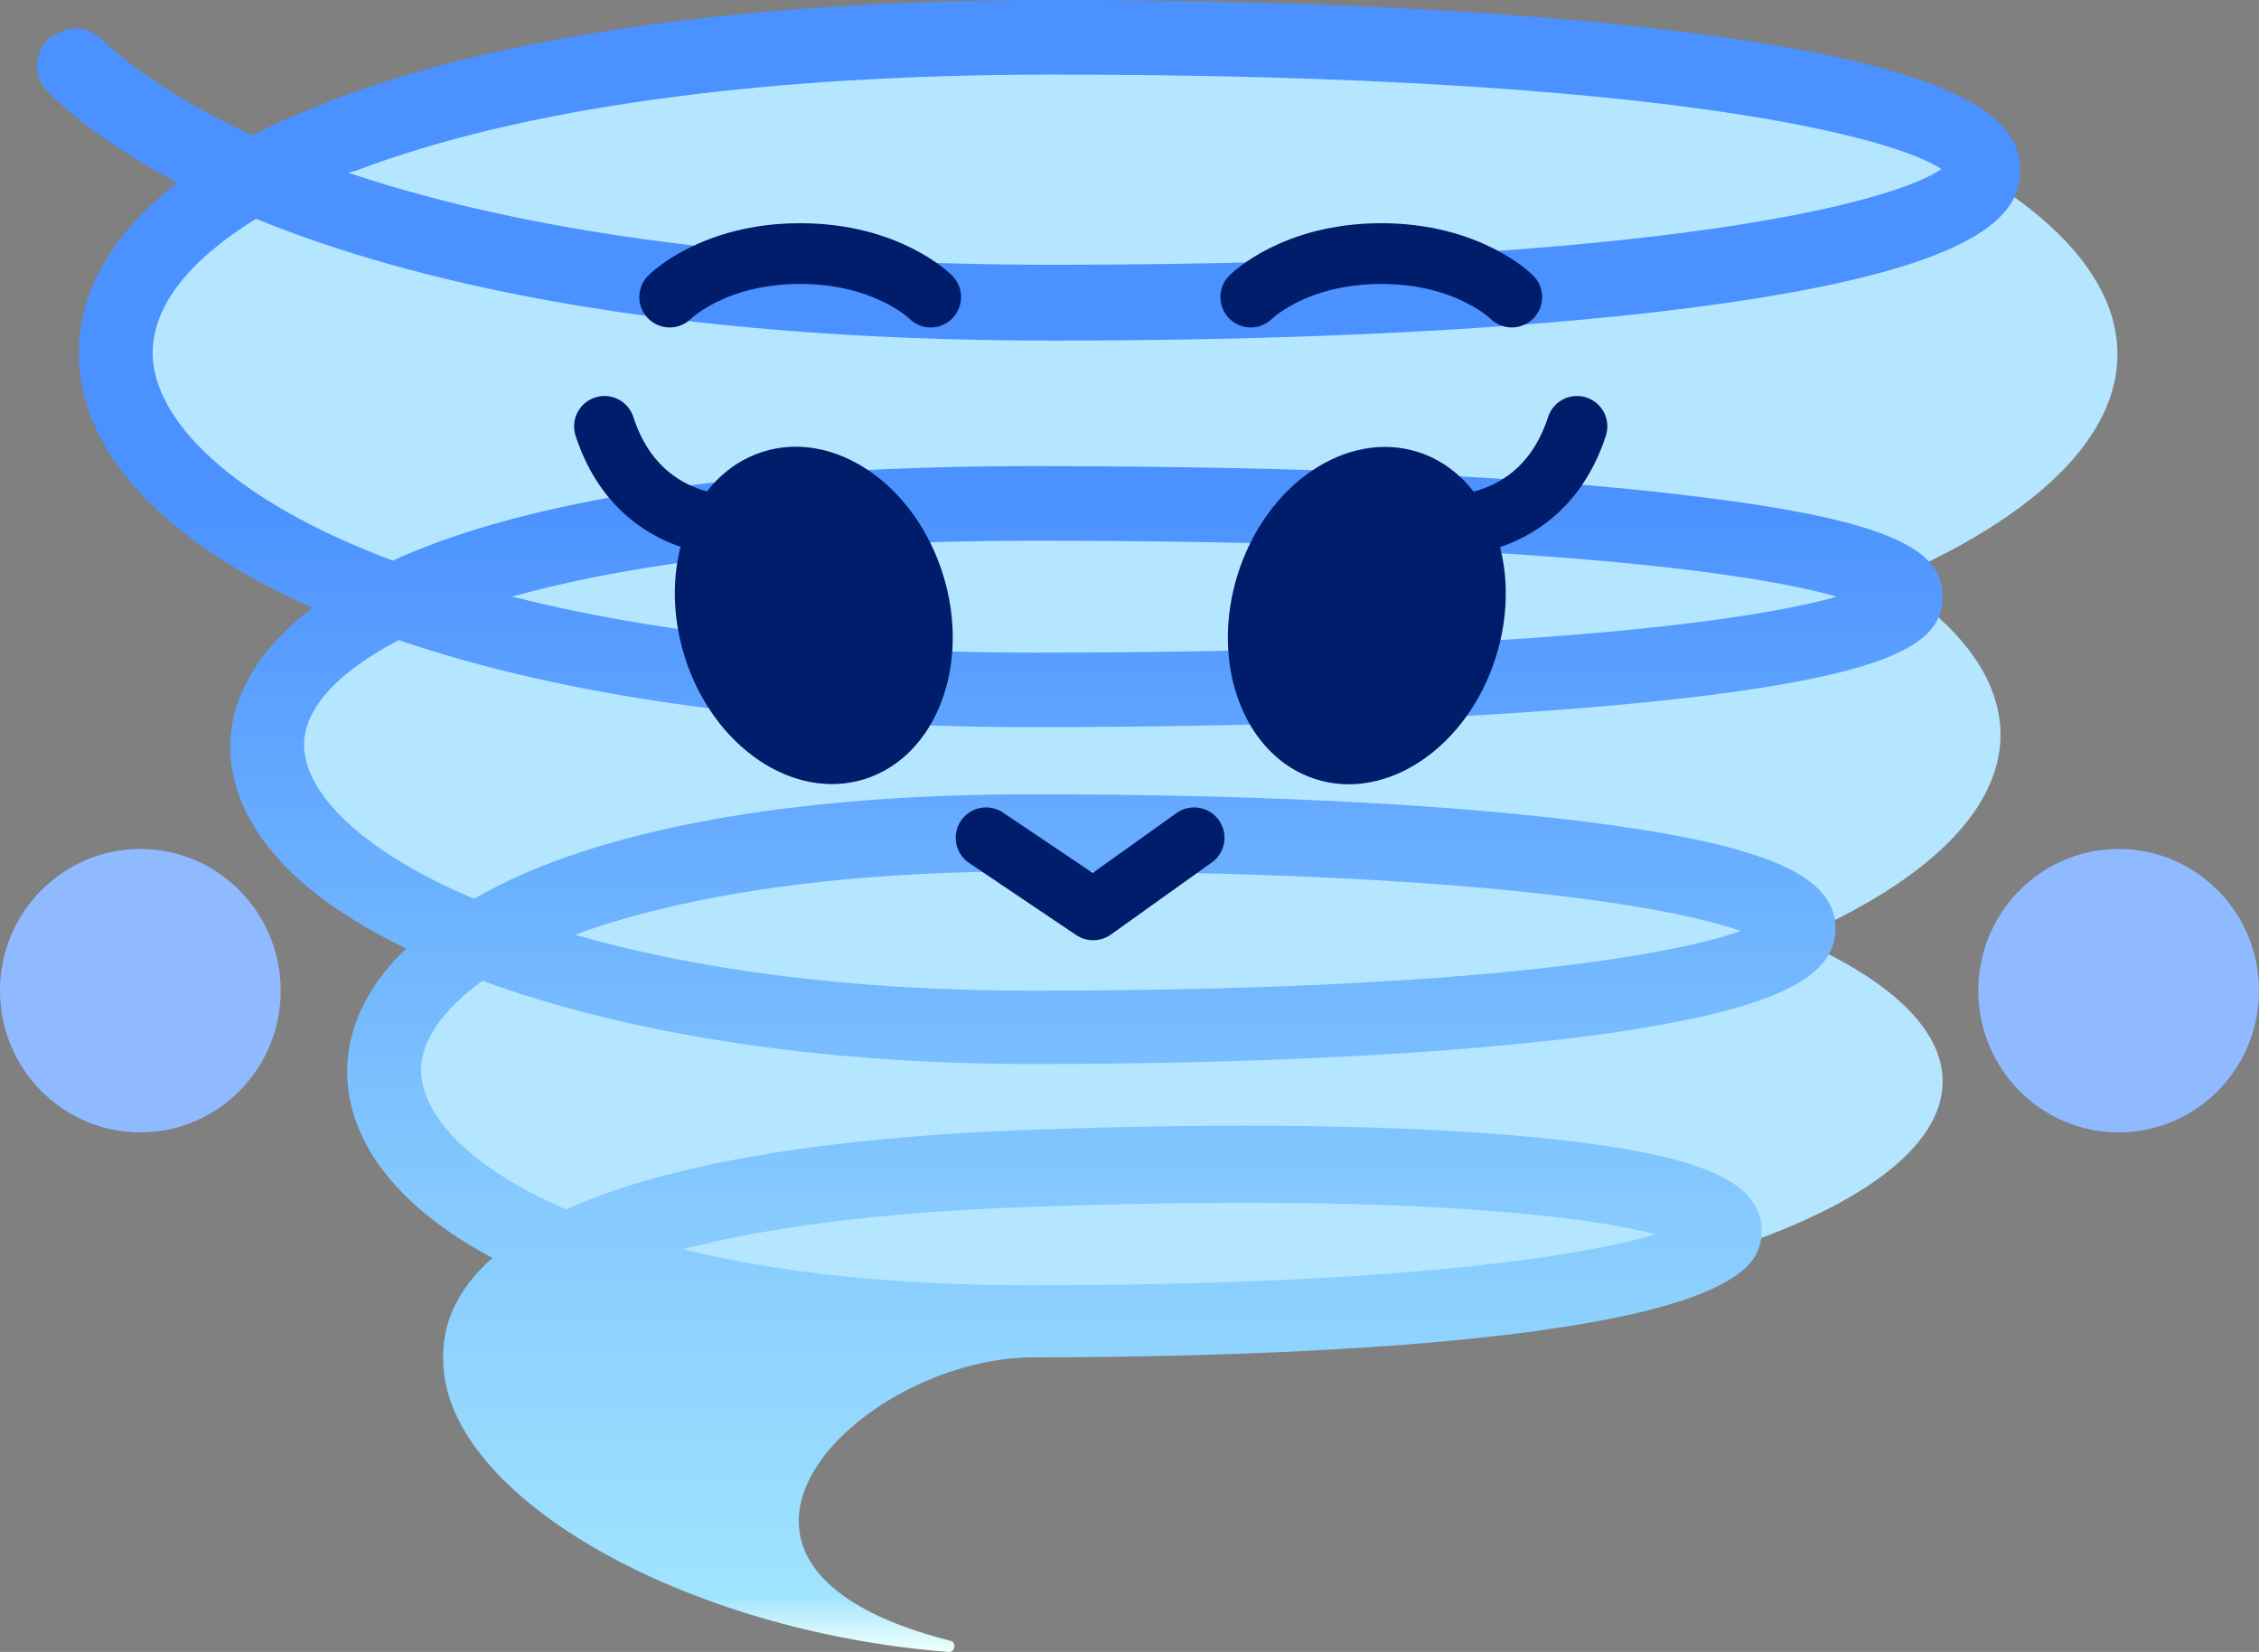 <svg width="186" height="136" viewBox="0 0 186 136" fill="none" xmlns="http://www.w3.org/2000/svg">
<rect x="0" y="0" width="186" height="136" fill="#808080" stroke="none"/>
<path d="M92.949 58.227C137.902 58.227 174.343 45.215 174.343 29.165C174.343 13.114 137.902 0.102 92.949 0.102C47.996 0.102 11.555 13.114 11.555 29.165C11.555 45.215 47.996 58.227 92.949 58.227Z" fill="#B5E6FF"/>
<path d="M93.152 86.471C132.674 86.471 164.714 74.834 164.714 60.479C164.714 46.123 132.674 34.486 93.152 34.486C53.629 34.486 21.59 46.123 21.59 60.479C21.59 74.834 53.629 86.471 93.152 86.471Z" fill="#B5E6FF"/>
<path d="M96.091 109.087C131.359 109.087 159.95 100.107 159.95 89.029C159.95 77.952 131.359 68.972 96.091 68.972C60.823 68.972 32.233 77.952 32.233 89.029C32.233 100.107 60.823 109.087 96.091 109.087Z" fill="#B5E6FF"/>
<path d="M78.252 135.079C78.758 135.181 78.657 136 78.15 136C56.56 134.363 36.693 123.311 36.49 112.054C36.389 109.291 37.403 106.324 40.545 103.561C32.841 99.467 28.584 94.044 28.584 88.211C28.584 85.755 29.395 81.968 33.449 78.08C24.226 73.68 18.955 67.847 18.955 61.4C18.955 59.046 19.867 54.441 25.746 50.041C13.278 44.515 6.487 37.044 6.487 29.062C6.487 23.946 9.325 19.136 14.596 15.043C9.224 12.178 5.879 9.517 3.953 7.573C2.534 6.14 2.838 3.889 4.46 2.865H4.561C5.777 2.047 7.298 2.251 8.312 3.172C10.237 5.014 13.988 7.982 20.779 11.154C22.705 10.131 24.935 9.21 27.266 8.289C41.356 2.865 61.932 0 86.665 0C110.485 0 130.555 1.228 144.644 3.479C163.903 6.549 166.336 10.745 166.336 14.02C166.336 17.294 163.903 21.49 144.644 24.56C130.555 26.811 110.485 28.039 86.665 28.039C54.33 28.039 33.855 23.23 21.083 18.011C15.61 21.387 12.569 25.174 12.569 29.062C12.569 34.486 18.955 41.138 32.334 46.152C41.761 41.854 57.878 38.375 84.942 38.375C107.343 38.375 126.095 39.193 139.272 40.831C156.503 42.877 159.95 45.538 159.95 49.12C159.95 52.701 156.503 55.362 139.272 57.409C126.095 58.944 107.241 59.865 84.942 59.865C64.466 59.865 46.627 57.409 32.841 52.701C27.875 55.26 25.036 58.33 25.036 61.297C25.036 65.288 29.8 70.098 39.024 73.987C40.342 73.27 41.862 72.451 43.586 71.735C53.519 67.54 67.811 65.391 84.942 65.391C104.606 65.391 121.128 66.311 132.785 67.949C145.86 69.791 151.131 72.247 151.131 76.442C151.131 80.638 145.759 83.094 132.683 85.038C121.027 86.676 104.504 87.597 84.942 87.597C67.102 87.597 51.391 85.038 39.734 80.74C36.49 83.094 34.666 85.652 34.666 88.108C34.666 91.69 38.518 96.09 46.627 99.57C53.823 96.295 65.683 93.737 84.637 93.02C101.362 92.406 115.857 92.611 126.399 93.634C140.184 94.965 143.225 97.216 144.441 99.16C145.252 100.491 145.252 102.026 144.543 103.356C140.285 110.929 101.362 111.747 84.84 111.747C70.649 111.952 53.62 128.837 78.252 135.079ZM56.256 102.844C63.655 104.686 73.183 105.812 84.739 105.812C115.553 105.812 130.453 103.356 136.332 101.616C130.453 100.081 115.553 98.239 84.84 99.365C72.271 99.774 62.946 101.105 56.256 102.844ZM47.336 76.954C56.965 79.717 69.534 81.559 84.942 81.559C121.635 81.559 137.853 78.591 143.326 76.647C137.853 74.703 121.635 71.735 84.942 71.735C65.784 71.735 54.026 74.498 47.336 76.954ZM42.167 49.12C53.114 51.883 67.305 53.725 84.942 53.725C125.892 53.725 144.441 51.064 151.233 49.12C144.441 47.175 125.892 44.515 84.942 44.515C67.406 44.515 52.81 46.152 42.167 49.12ZM28.685 14.224C40.849 18.317 59.297 21.797 86.665 21.797C137.954 21.797 156.199 16.476 159.848 13.917C156.199 11.461 137.954 6.14 86.665 6.14C62.642 6.14 42.876 8.903 29.395 14.02C29.192 14.122 28.888 14.122 28.685 14.224Z" fill="url(#paint0_linear)"/>
<path d="M71.241 64.123C77.11 62.24 79.971 54.688 77.632 47.255C75.293 39.821 68.639 35.321 62.77 37.204C56.9 39.086 54.039 46.638 56.378 54.072C58.717 61.505 65.372 66.005 71.241 64.123Z" fill="#001D6C"/>
<path d="M49.769 35.1C52.809 44.412 61.831 43.287 61.831 43.287" stroke="#001D6C" stroke-width="5" stroke-miterlimit="10" stroke-linecap="round" stroke-linejoin="round"/>
<path d="M55.141 24.457C55.141 24.457 58.689 20.876 65.885 20.876C73.082 20.876 76.63 24.457 76.63 24.457" stroke="#001D6C" stroke-width="5" stroke-miterlimit="10" stroke-linecap="round" stroke-linejoin="round"/>
<path d="M123.167 54.088C125.506 46.655 122.645 39.102 116.776 37.22C110.907 35.338 104.253 39.838 101.913 47.271C99.574 54.705 102.436 62.257 108.305 64.139C114.174 66.022 120.828 61.522 123.167 54.088Z" fill="#001D6C"/>
<path d="M129.845 35.1C126.804 44.412 117.783 43.287 117.783 43.287" stroke="#001D6C" stroke-width="5" stroke-miterlimit="10" stroke-linecap="round" stroke-linejoin="round"/>
<path d="M124.473 24.457C124.473 24.457 120.925 20.876 113.728 20.876C106.532 20.876 102.984 24.457 102.984 24.457" stroke="#001D6C" stroke-width="5" stroke-miterlimit="10" stroke-linecap="round" stroke-linejoin="round"/>
<path d="M81.191 68.972L90.01 74.907L98.321 68.972" stroke="#001D6C" stroke-width="5" stroke-miterlimit="10" stroke-linecap="round" stroke-linejoin="round"/>
<path d="M11.555 93.225C17.937 93.225 23.111 88.002 23.111 81.559C23.111 75.116 17.937 69.893 11.555 69.893C5.173 69.893 0 75.116 0 81.559C0 88.002 5.173 93.225 11.555 93.225Z" fill="#8FBAFF"/>
<path d="M174.444 93.225C180.826 93.225 186 88.002 186 81.559C186 75.116 180.826 69.893 174.444 69.893C168.063 69.893 162.889 75.116 162.889 81.559C162.889 88.002 168.063 93.225 174.444 93.225Z" fill="#8FBAFF"/>
<defs>
<linearGradient id="paint0_linear" x1="84.715" y1="135.987" x2="84.715" y2="0" gradientUnits="userSpaceOnUse">
<stop stop-color="#ECFFFC"/>
<stop offset="0.012" stop-color="#D5F7FD"/>
<stop offset="0.034" stop-color="#A0E4FF"/>
<stop offset="0.267" stop-color="#86CAFF"/>
<stop offset="0.704" stop-color="#4B91FF"/>
</linearGradient>
</defs>
</svg>
